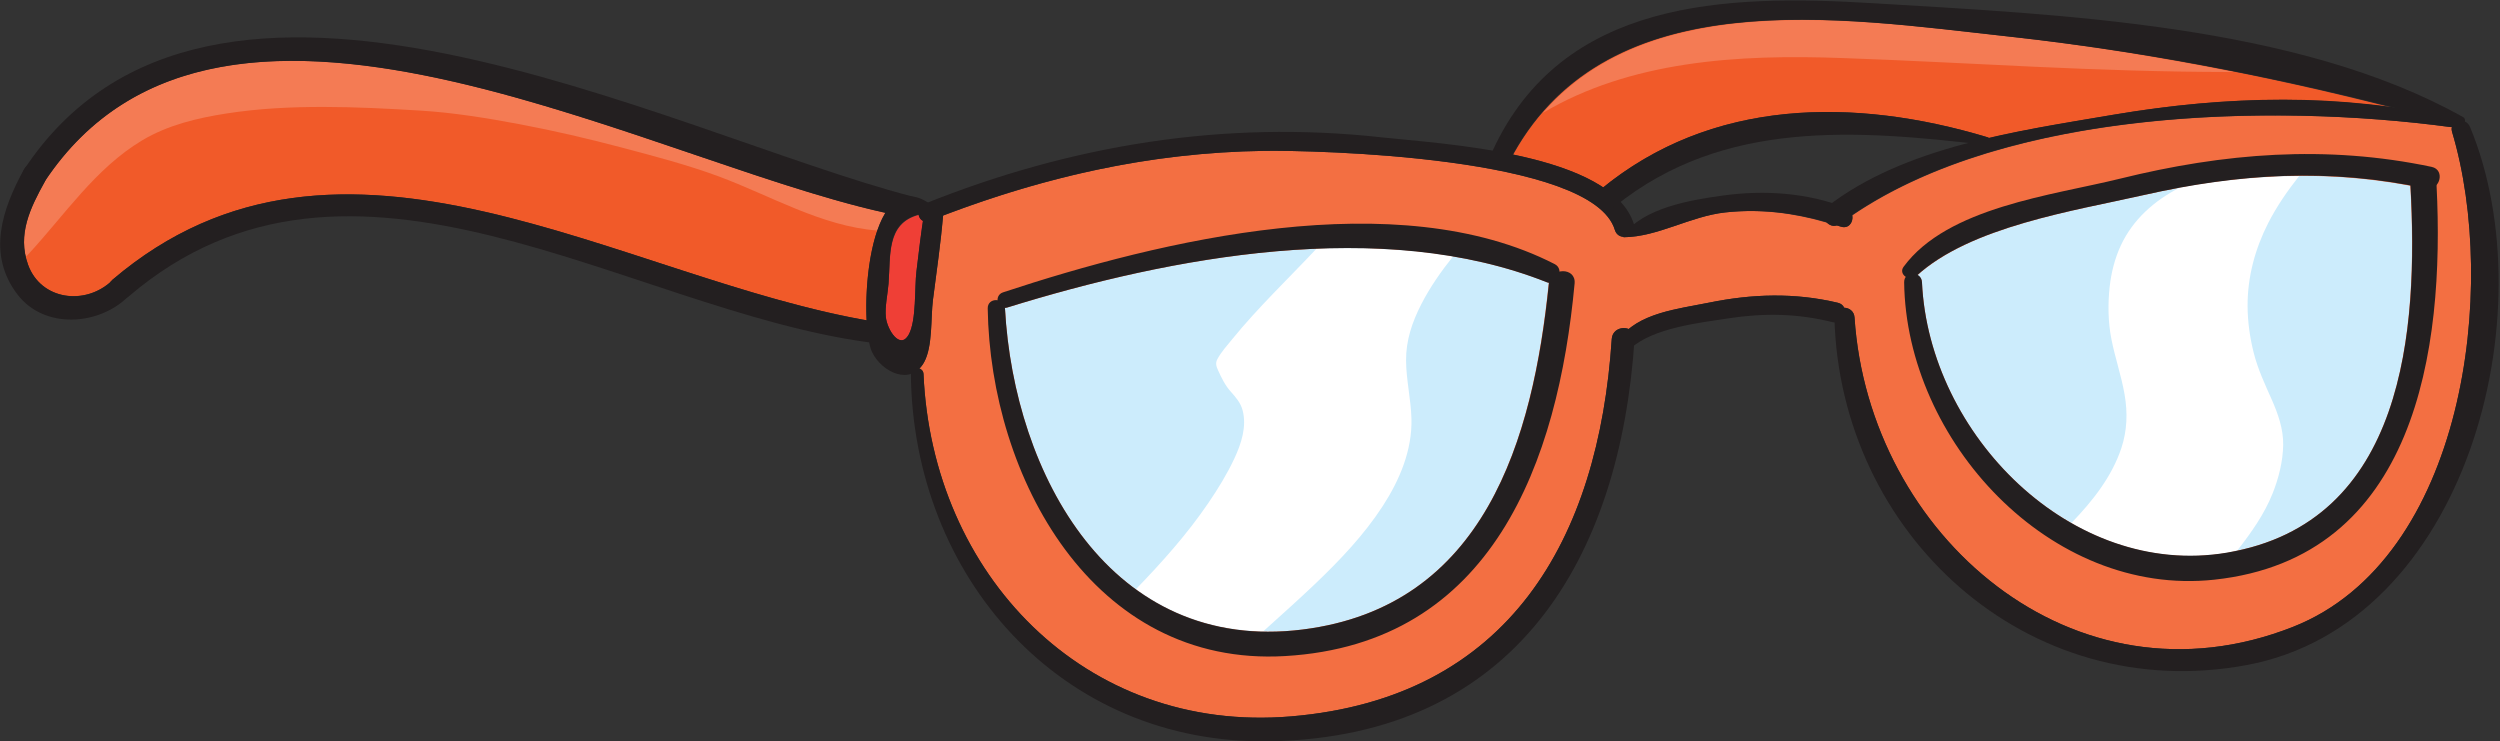 <?xml version="1.0" encoding="UTF-8" standalone="no"?>
<!DOCTYPE svg PUBLIC "-//W3C//DTD SVG 1.1//EN" "http://www.w3.org/Graphics/SVG/1.1/DTD/svg11.dtd">
<svg width="100%" height="100%" viewBox="0 0 462 137" version="1.1" xmlns="http://www.w3.org/2000/svg" xmlns:xlink="http://www.w3.org/1999/xlink" xml:space="preserve" xmlns:serif="http://www.serif.com/" style="fill-rule:evenodd;clip-rule:evenodd;stroke-linejoin:round;stroke-miterlimit:2;">
    <rect x="0" y="0" width="462" height="137" fill="#333333" stroke="none"/>
    <g transform="matrix(1,0,0,1,-19456.7,-10207)">
        <g transform="matrix(5.556,0,0,5.556,18159.4,9566.93)">
            <g transform="matrix(1,0,0,1,300.304,119.563)">
                <path d="M0,-3.145C4.31,-2.672 8.518,-1.857 12.697,-0.795C9.634,-1.215 6.56,-1.065 3.474,-0.541C2.156,-0.317 0.735,-0.092 -0.664,0.234C-0.675,0.225 -0.682,0.21 -0.698,0.206C-5.124,-1.126 -9.83,-1.088 -13.487,1.876C-14.259,1.362 -15.346,1.019 -16.479,0.783C-13.262,-5.021 -5.565,-3.755 0,-3.145" style="fill:rgb(241,90,41);fill-rule:nonzero;"/>
            </g>
        </g>
        <g transform="matrix(5.556,0,0,5.556,18159.4,9566.93)">
            <g transform="matrix(1,0,0,1,262.322,112.494)">
                <path d="M0,13.365C-8.276,11.914 -17.544,5.565 -25.087,12.018C-25.102,12.03 -25.106,12.045 -25.118,12.057C-26.005,12.881 -27.47,12.687 -27.893,11.514C-28.256,10.509 -27.821,9.627 -27.333,8.746C-27.33,8.74 -27.331,8.734 -27.327,8.727C-21.518,0 -7.411,8.032 0.625,9.786C0.105,10.625 -0.058,12.244 0,13.365" style="fill:rgb(241,90,41);fill-rule:nonzero;"/>
            </g>
        </g>
        <g transform="matrix(5.556,0,0,5.556,18159.4,9566.93)">
            <g transform="matrix(1,0,0,1,262.96,123.452)">
                <path d="M0,2.3C-0.036,1.965 0.062,1.523 0.088,1.191C0.164,0.254 0.016,-0.814 1.092,-1.101C1.11,-1.013 1.161,-0.939 1.236,-0.903C1.153,-0.346 1.086,0.214 1.018,0.773C0.95,1.326 1.021,2.408 0.761,2.88C0.474,3.401 0.044,2.721 0,2.3" style="fill:rgb(239,63,54);fill-rule:nonzero;"/>
            </g>
        </g>
        <g transform="matrix(5.556,0,0,5.556,18159.4,9566.93)">
            <g transform="matrix(1,0,0,1,309.763,122.199)">
                <path d="M0,13.855C-7.301,16.736 -14.107,10.793 -14.583,3.563C-14.597,3.352 -14.765,3.244 -14.928,3.241C-14.963,3.164 -15.03,3.1 -15.139,3.074C-16.572,2.734 -17.985,2.777 -19.425,3.071C-20.254,3.241 -21.4,3.369 -22.092,3.952C-22.311,3.855 -22.638,3.962 -22.659,4.28C-23.096,10.93 -26.062,16.217 -33.32,16.832C-40.215,17.416 -45.265,12.08 -45.55,5.447C-45.554,5.345 -45.621,5.293 -45.696,5.268C-45.634,5.208 -45.576,5.137 -45.527,5.044C-45.241,4.511 -45.313,3.576 -45.237,2.983C-45.119,2.05 -44.98,1.116 -44.901,0.177C-41.454,-1.136 -37.943,-1.927 -34.214,-1.978C-32.614,-2.001 -23.295,-1.811 -22.556,0.651C-22.509,0.805 -22.39,0.876 -22.265,0.883C-22.26,0.886 -22.264,0.896 -22.258,0.895C-21.125,0.883 -20.044,0.197 -18.885,0.07C-17.72,-0.057 -16.606,0.088 -15.5,0.41C-15.414,0.493 -15.3,0.536 -15.185,0.501C-15.138,0.516 -15.091,0.526 -15.044,0.542C-14.774,0.632 -14.621,0.387 -14.661,0.171C-9.44,-3.381 -0.645,-3.561 5.234,-2.77C5.256,-2.767 5.271,-2.779 5.291,-2.784C5.276,-2.733 5.271,-2.678 5.291,-2.61C6.842,2.554 5.715,11.6 0,13.855" style="fill:rgb(243,111,66);fill-rule:nonzero;"/>
            </g>
        </g>
        <g transform="matrix(5.556,0,0,5.556,18159.4,9566.93)">
            <g transform="matrix(1,0,0,1,276.819,123.206)">
                <path d="M0,12.937C-6.372,13.736 -9.592,7.784 -9.897,2.256C-9.898,2.247 -9.906,2.244 -9.908,2.235C-9.88,2.236 -9.853,2.236 -9.822,2.226C-4.382,0.539 2.646,-0.799 8.134,1.387C8.157,1.396 8.176,1.395 8.197,1.398C8.196,1.409 8.189,1.416 8.188,1.427C7.66,6.604 6.063,12.177 0,12.937" style="fill:rgb(204,236,252);fill-rule:nonzero;"/>
            </g>
        </g>
        <g transform="matrix(5.556,0,0,5.556,18159.4,9566.93)">
            <g transform="matrix(1,0,0,1,307.564,121.689)">
                <path d="M0,11.897C-5.165,12.766 -9.908,7.967 -10.142,2.902C-10.147,2.783 -10.213,2.714 -10.294,2.669C-8.492,1.044 -5.062,0.522 -2.769,0.003C0.247,-0.679 3.094,-0.869 6.101,-0.308C6.37,4.498 5.925,10.901 0,11.897" style="fill:rgb(204,236,252);fill-rule:nonzero;"/>
            </g>
        </g>
        <g transform="matrix(5.556,0,0,5.556,18159.4,9566.93)">
            <g opacity="0.2">
                <g transform="matrix(1,0,0,1,289.541,116.389)">
                    <path d="M0,0.966C1.742,0.698 3.501,0.683 5.259,0.746C7.385,0.821 9.51,0.937 11.636,1.035C13.777,1.134 15.917,1.206 18.061,1.209C18.128,1.209 18.194,1.208 18.262,1.208C15.786,0.714 13.293,0.306 10.763,0.029C5.698,-0.527 -1.119,-1.607 -4.732,2.573C-3.29,1.711 -1.652,1.22 0,0.966" style="fill:white;fill-rule:nonzero;"/>
                </g>
            </g>
        </g>
        <g transform="matrix(5.556,0,0,5.556,18159.4,9566.93)">
            <g opacity="0.2">
                <g transform="matrix(1,0,0,1,234.438,112.577)">
                    <path d="M0,11.082C1.211,9.776 2.23,8.225 3.789,7.293C4.641,6.785 5.612,6.554 6.584,6.402C7.656,6.234 8.742,6.182 9.826,6.183C10.898,6.184 11.969,6.24 13.039,6.305C14.144,6.372 15.25,6.553 16.336,6.757C17.481,6.973 18.616,7.237 19.742,7.535C20.816,7.82 21.908,8.105 22.952,8.49C24.67,9.125 26.388,10.156 28.244,10.294C28.32,10.075 28.406,9.871 28.509,9.703C20.473,7.949 6.367,-0.083 0.557,8.644C0.554,8.65 0.555,8.656 0.551,8.663C0.106,9.465 -0.286,10.269 -0.081,11.165C-0.054,11.137 -0.026,11.11 0,11.082" style="fill:white;fill-rule:nonzero;"/>
                </g>
            </g>
        </g>
        <g transform="matrix(5.556,0,0,5.556,18159.4,9566.93)">
            <g transform="matrix(1,0,0,1,277.246,125.003)">
                <path d="M0,9.613C0.822,8.827 1.618,7.993 2.239,7.036C2.802,6.17 3.225,5.173 3.196,4.122C3.178,3.476 3.022,2.842 3.017,2.196C3.011,1.524 3.221,0.908 3.525,0.316C3.815,-0.249 4.179,-0.769 4.575,-1.265C3.104,-1.513 1.577,-1.588 0.035,-1.525C-0.903,-0.527 -1.899,0.419 -2.765,1.482C-2.936,1.693 -3.135,1.91 -3.262,2.151C-3.332,2.284 -3.292,2.395 -3.233,2.524C-3.117,2.778 -3.001,3.019 -2.813,3.228C-2.644,3.418 -2.485,3.598 -2.419,3.85C-2.278,4.392 -2.464,4.957 -2.692,5.446C-2.934,5.965 -3.238,6.459 -3.559,6.93C-4.264,7.966 -5.095,8.895 -5.963,9.792C-4.793,10.643 -3.385,11.163 -1.735,11.201C-1.153,10.675 -0.567,10.155 0,9.613" style="fill:white;fill-rule:nonzero;"/>
            </g>
        </g>
        <g transform="matrix(5.556,0,0,5.556,18159.4,9566.93)">
            <g transform="matrix(1,0,0,1,307.92,121.454)">
                <path d="M0,12.048C0.457,11.461 0.888,10.856 1.164,10.165C1.367,9.658 1.508,9.097 1.517,8.549C1.525,8.015 1.346,7.515 1.133,7.032C0.907,6.524 0.673,6.026 0.537,5.485C0.41,4.979 0.336,4.458 0.333,3.937C0.327,2.974 0.578,2.036 1.013,1.18C1.298,0.619 1.656,0.1 2.047,-0.394C0.724,-0.385 -0.595,-0.252 -1.938,-0.004C-2.768,0.423 -3.479,1.048 -3.881,1.909C-4.083,2.343 -4.203,2.817 -4.255,3.293C-4.317,3.864 -4.308,4.462 -4.197,5.027C-4.075,5.65 -3.864,6.251 -3.757,6.878C-3.653,7.479 -3.673,8.07 -3.865,8.652C-4.183,9.61 -4.828,10.42 -5.522,11.14C-3.976,12.024 -2.194,12.442 -0.356,12.132C-0.23,12.111 -0.121,12.073 0,12.048" style="fill:white;fill-rule:nonzero;"/>
            </g>
        </g>
        <g transform="matrix(5.556,0,0,5.556,18159.4,9566.93)">
            <g transform="matrix(1,0,0,1,264.394,119.899)">
                <path d="M0,2.653C3.597,1.231 7.257,0.376 11.154,0.322C12.755,0.299 22.074,0.489 22.813,2.952C22.936,3.36 23.578,3.186 23.453,2.776C22.72,0.373 16.991,0.086 15.042,-0.129C9.8,-0.707 4.718,0.13 -0.156,2.087C-0.501,2.226 -0.353,2.792 0,2.653" style="fill:rgb(35,31,32);fill-rule:nonzero;"/>
            </g>
        </g>
        <g transform="matrix(5.556,0,0,5.556,18159.4,9566.93)">
            <g transform="matrix(1,0,0,1,287.505,121.518)">
                <path d="M0,1.576C1.133,1.564 2.213,0.878 3.373,0.751C4.698,0.606 5.958,0.8 7.214,1.222C7.616,1.358 7.771,0.743 7.387,0.595C6.088,0.094 4.671,0 3.297,0.189C2.24,0.334 0.63,0.596 -0.027,1.528C-0.042,1.548 -0.022,1.576 0,1.576" style="fill:rgb(35,31,32);fill-rule:nonzero;"/>
            </g>
        </g>
        <g transform="matrix(5.556,0,0,5.556,18159.4,9566.93)">
            <g transform="matrix(1,0,0,1,315.079,122.05)">
                <path d="M0,-2.916C-3.751,-3.767 -7.517,-3.67 -11.301,-3.028C-14.467,-2.491 -18.242,-1.978 -20.84,0.048C-21.156,0.294 -20.733,0.851 -20.407,0.609C-15.25,-3.232 -6.121,-3.433 -0.081,-2.621C0.107,-2.595 0.198,-2.871 0,-2.916" style="fill:rgb(35,31,32);fill-rule:nonzero;"/>
            </g>
        </g>
        <g transform="matrix(5.556,0,0,5.556,18159.4,9566.93)">
            <g transform="matrix(1,0,0,1,263.792,138.339)">
                <path d="M0,-10.693C0.073,-3.977 4.965,1.655 11.961,1.52C20.131,1.363 23.592,-4.579 24.071,-11.86C24.103,-12.348 23.344,-12.346 23.312,-11.86C22.875,-5.21 19.909,0.078 12.651,0.692C5.755,1.276 0.706,-4.06 0.421,-10.693C0.41,-10.963 -0.003,-10.965 0,-10.693" style="fill:rgb(35,31,32);fill-rule:nonzero;"/>
            </g>
        </g>
        <g transform="matrix(5.556,0,0,5.556,18159.4,9566.93)">
            <g transform="matrix(1,0,0,1,287.723,125.113)">
                <path d="M0,1.686C0.753,0.999 2.292,0.827 3.257,0.68C4.44,0.499 5.551,0.513 6.723,0.806C7.142,0.911 7.321,0.26 6.901,0.161C5.468,-0.18 4.055,-0.137 2.615,0.157C1.638,0.357 0.213,0.493 -0.381,1.392C-0.538,1.63 -0.196,1.866 0,1.686" style="fill:rgb(35,31,32);fill-rule:nonzero;"/>
            </g>
        </g>
        <g transform="matrix(5.556,0,0,5.556,18159.4,9566.93)">
            <g transform="matrix(1,0,0,1,294.51,132.242)">
                <path d="M0,-6.48C0.181,0.707 6.395,6.442 13.711,5.083C21.032,3.724 23.71,-6.641 21.141,-12.818C20.993,-13.173 20.427,-13.047 20.544,-12.653C22.095,-7.489 20.968,1.557 15.253,3.812C7.952,6.693 1.146,0.75 0.669,-6.48C0.642,-6.906 -0.011,-6.915 0,-6.48" style="fill:rgb(35,31,32);fill-rule:nonzero;"/>
            </g>
        </g>
        <g transform="matrix(5.556,0,0,5.556,18159.4,9566.93)">
            <g transform="matrix(1,0,0,1,264.403,126.639)">
                <path d="M0,-4.672C-2.112,-6.089 -2.36,-0.659 -1.898,0.284C-1.571,0.949 -0.602,1.417 -0.167,0.605C0.12,0.072 0.048,-0.863 0.123,-1.456C0.244,-2.412 0.388,-3.368 0.467,-4.329C0.496,-4.683 -0.101,-4.769 -0.16,-4.414C-0.271,-3.75 -0.344,-3.082 -0.425,-2.414C-0.493,-1.861 -0.422,-0.778 -0.682,-0.307C-0.969,0.214 -1.398,-0.465 -1.443,-0.887C-1.479,-1.222 -1.381,-1.664 -1.354,-1.996C-1.273,-3.007 -1.472,-4.184 -0.087,-4.351C0.08,-4.372 0.15,-4.571 0,-4.672" style="fill:rgb(35,31,32);fill-rule:nonzero;"/>
            </g>
        </g>
        <g transform="matrix(5.556,0,0,5.556,18159.4,9566.93)">
            <g transform="matrix(-0.034,0.999,0.999,0.034,247.622,110.093)">
                <path d="M15.294,-9.324C8.739,-2.157 15.174,7.241 15.989,15.305C16.035,15.752 15.355,15.932 15.294,15.471C14.199,7.063 8.006,-2.466 14.763,-9.892C15.1,-10.263 15.631,-9.692 15.294,-9.324" style="fill:rgb(35,31,32);fill-rule:nonzero;"/>
            </g>
        </g>
        <g transform="matrix(5.556,0,0,5.556,18159.4,9566.93)">
            <g transform="matrix(1,0,0,1,234.294,125.709)">
                <path d="M0,-4.875C-0.728,-3.55 -1.242,-2.047 -0.215,-0.708C0.674,0.454 2.498,0.333 3.481,-0.657C3.823,-1.001 3.295,-1.528 2.949,-1.189C2.066,-0.324 0.563,-0.512 0.134,-1.702C-0.229,-2.707 0.206,-3.589 0.694,-4.47C0.945,-4.922 0.25,-5.329 0,-4.875" style="fill:rgb(35,31,32);fill-rule:nonzero;"/>
            </g>
        </g>
        <g transform="matrix(5.556,0,0,5.556,18159.4,9566.93)">
            <g transform="matrix(0.017,-1,-1,-0.017,254.113,102.415)">
                <path d="M-19.144,-10.016C-17.181,-1.938 -9.316,13.489 -18.757,19.497C-19.187,19.771 -19.571,19.081 -19.144,18.807C-10.054,12.982 -18.529,-1.889 -19.836,-9.838C-19.91,-10.284 -19.254,-10.47 -19.144,-10.016" style="fill:rgb(35,31,32);fill-rule:nonzero;"/>
            </g>
        </g>
        <g transform="matrix(5.556,0,0,5.556,18159.4,9566.93)">
            <g transform="matrix(1,0,0,1,315.416,116.324)">
                <path d="M0,2.771C-5.501,-0.312 -13.42,-0.638 -19.623,-1.014C-24.532,-1.312 -29.948,-1.149 -32.274,3.892C-32.447,4.266 -31.908,4.597 -31.712,4.22C-28.567,-1.826 -20.745,-0.523 -15.112,0.094C-10.012,0.654 -5.05,1.67 -0.112,3.039C0.046,3.083 0.147,2.853 0,2.771" style="fill:rgb(35,31,32);fill-rule:nonzero;"/>
            </g>
        </g>
        <g transform="matrix(5.556,0,0,5.556,18159.4,9566.93)">
            <g transform="matrix(-0.181,-0.984,-0.984,0.181,291.255,114.035)">
                <path d="M-7.149,-7.177C-5.019,-3.026 -4.206,1.659 -6.54,5.822C-6.775,6.24 -7.372,5.814 -7.149,5.401C-4.97,1.353 -6.114,-2.925 -7.395,-7.096C-7.439,-7.241 -7.214,-7.303 -7.149,-7.177" style="fill:rgb(35,31,32);fill-rule:nonzero;"/>
            </g>
        </g>
        <g transform="matrix(5.556,0,0,5.556,18159.4,9566.93)">
            <g transform="matrix(0.079,0.997,0.997,-0.079,273.314,114.558)">
                <path d="M10.34,-7.157C9.088,-1.6 8.311,5.511 10.924,10.809C11.09,11.146 10.537,11.43 10.34,11.112C7.241,6.096 8.509,-1.873 9.826,-7.255C9.906,-7.581 10.415,-7.488 10.34,-7.157" style="fill:rgb(35,31,32);fill-rule:nonzero;"/>
            </g>
        </g>
        <g transform="matrix(5.556,0,0,5.556,18159.4,9566.93)">
            <g transform="matrix(1,0,0,1,266.348,136.022)">
                <path d="M0,-10.56C0.084,-4.97 3.482,1.378 9.89,1.003C16.79,0.6 18.969,-5.456 19.521,-11.39C19.572,-11.938 18.721,-11.931 18.666,-11.39C18.137,-6.21 16.537,-0.639 10.471,0.121C4.1,0.919 0.879,-5.033 0.574,-10.56C0.554,-10.926 -0.006,-10.932 0,-10.56" style="fill:rgb(35,31,32);fill-rule:nonzero;"/>
            </g>
        </g>
        <g transform="matrix(5.556,0,0,5.556,18159.4,9566.93)">
            <g transform="matrix(1,0,0,1,297.221,120.208)">
                <path d="M0,4.188C1.79,2.531 5.263,2.007 7.575,1.484C10.761,0.763 13.758,0.581 16.957,1.266C17.424,1.366 17.625,0.646 17.155,0.546C13.652,-0.193 10.244,0.084 6.786,0.939C4.554,1.491 1.047,1.883 -0.411,3.871C-0.592,4.119 -0.208,4.381 0,4.188" style="fill:rgb(35,31,32);fill-rule:nonzero;"/>
            </g>
        </g>
        <g transform="matrix(5.556,0,0,5.556,18159.4,9566.93)">
            <g transform="matrix(1,0,0,1,296.83,131.299)">
                <path d="M0,-6.708C0.065,-1.44 4.853,3.771 10.313,3.186C17.019,2.467 17.985,-4.453 17.709,-9.921C17.681,-10.477 16.81,-10.479 16.841,-9.921C17.111,-5.114 16.659,1.291 10.734,2.287C5.569,3.156 0.826,-1.643 0.593,-6.708C0.576,-7.087 -0.005,-7.092 0,-6.708" style="fill:rgb(35,31,32);fill-rule:nonzero;"/>
            </g>
        </g>
    </g>
</svg>
